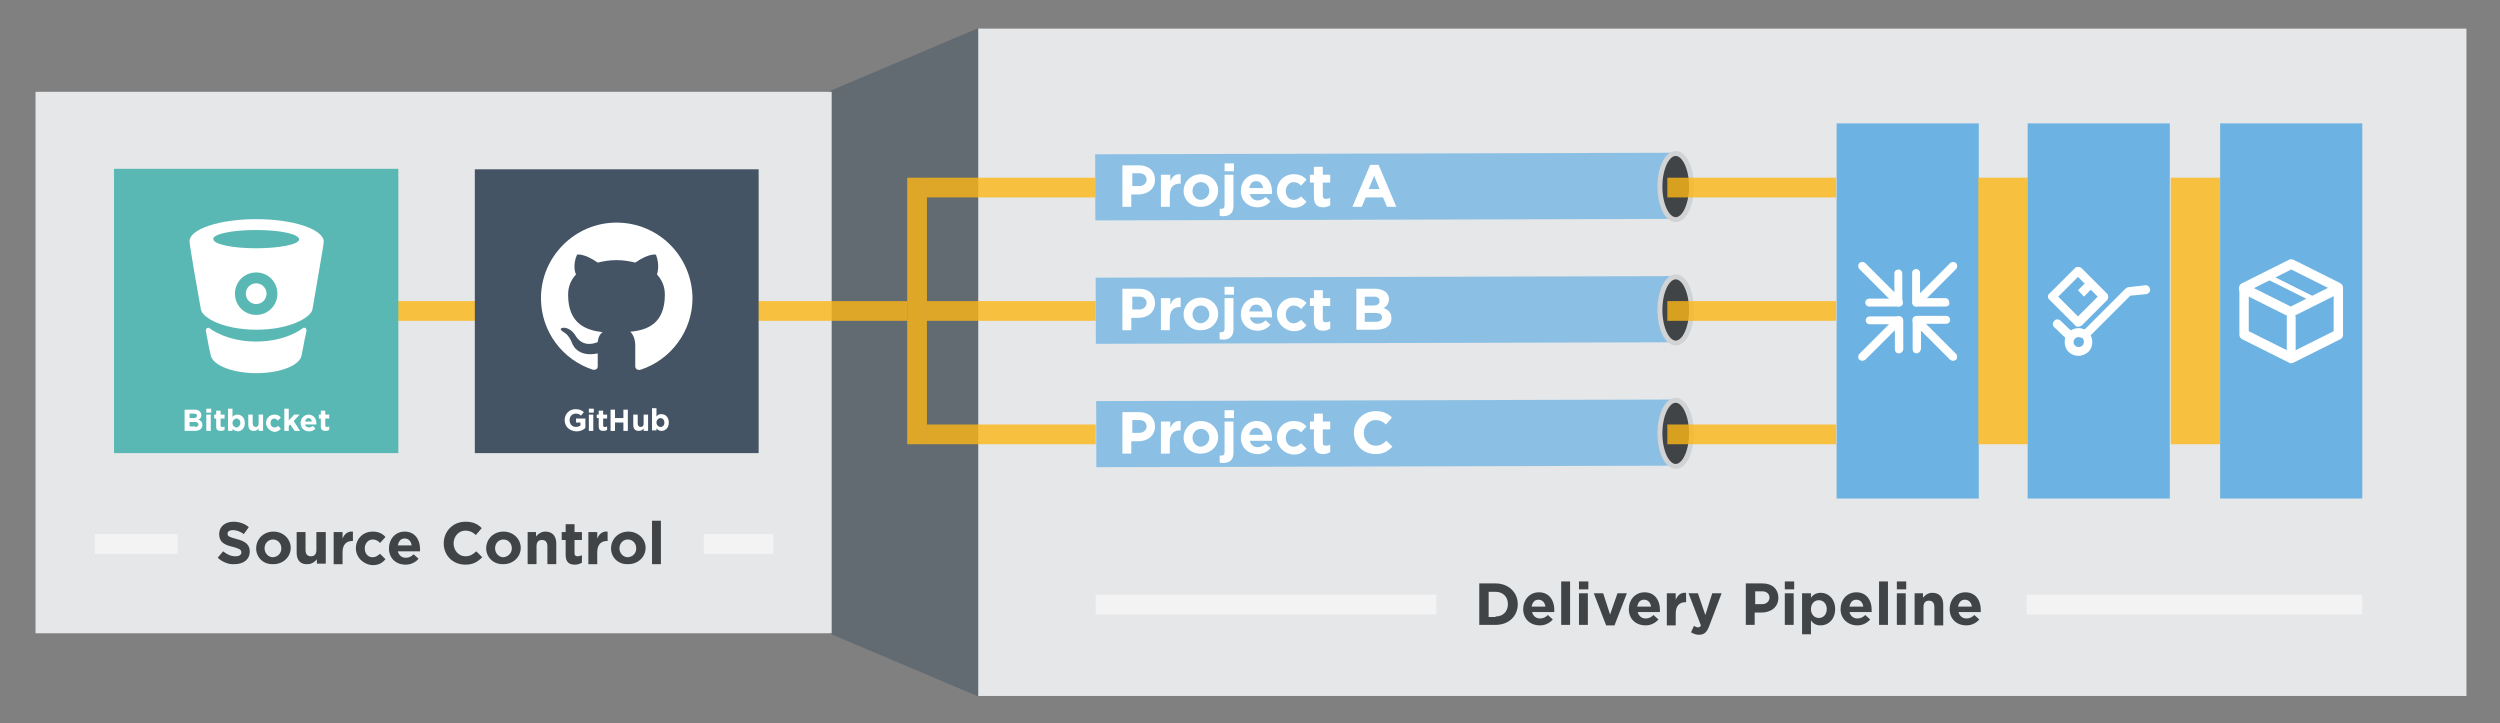 <?xml version="1.0" encoding="utf-8"?>
<!-- Generator: Adobe Illustrator 19.1.0, SVG Export Plug-In . SVG Version: 6.00 Build 0)  -->
<svg version="1.1" id="Layer_1" xmlns="http://www.w3.org/2000/svg" xmlns:xlink="http://www.w3.org/1999/xlink" x="0px" y="0px"
	 viewBox="0 0 506.5 146.5" enable-background="new 0 0 506.5 146.5" xml:space="preserve">
<rect x="0" y="0" width="506.5" height="146.5" fill="#808080" stroke="none"/>
<polygon fill="#455565" fill-opacity="0.5" points="198.2,141.1 138,115.6 137.5,115.6 137.5,31.2 138,31.2 198.2,5.7 "/>
<rect x="7.2" y="18.6" fill="#E6E7E8" enable-background="new    " width="161.3" height="109.7"/>
<rect x="198.2" y="5.8" fill="#E6E7E8" enable-background="new    " width="301.5" height="135.2"/>
<line fill="none" stroke="#FFFFFF" stroke-width="4" stroke-miterlimit="10" stroke-opacity="0.5" x1="291" y1="122.5" x2="222" y2="122.5"/>
<rect x="221.9" y="31.1" transform="matrix(1 -2.653798e-03 2.653798e-03 1 -9.931799e-02 0.745)" opacity="0.75" fill="#6CB2E2" width="117.3" height="13.4"/>
<rect x="222" y="56.1" transform="matrix(1 -2.653798e-03 2.653798e-03 1 -0.166 0.745)" opacity="0.75" fill="#6CB2E2" width="117.3" height="13.4"/>
<rect x="222.1" y="81.1" transform="matrix(1 -2.653798e-03 2.653798e-03 1 -0.232 0.745)" opacity="0.75" fill="#6CB2E2" width="117.3" height="13.4"/>
<ellipse fill="#404447" stroke="#D1D3D4" stroke-miterlimit="10" cx="339.5" cy="87.8" rx="3.2" ry="6.7"/>
<g>
	<g>
		<path fill="#FFFFFF" d="M227.4,83.5h3.4c2,0,3.2,1.2,3.2,2.9v0c0,1.9-1.5,3-3.4,3h-1.4v2.5h-1.8V83.5z M230.8,87.7
			c0.9,0,1.5-0.6,1.5-1.3v0c0-0.8-0.6-1.3-1.5-1.3h-1.4v2.6H230.8z"/>
		<path fill="#FFFFFF" d="M235.3,85.4h1.8v1.3c0.4-0.9,1-1.5,2.1-1.4v1.9H239c-1.2,0-2,0.7-2,2.3v2.4h-1.8V85.4z"/>
		<path fill="#FFFFFF" d="M239.8,88.7L239.8,88.7c0-1.9,1.5-3.4,3.5-3.4c2,0,3.5,1.5,3.5,3.3v0c0,1.8-1.5,3.3-3.5,3.3
			C241.3,92,239.8,90.5,239.8,88.7z M245,88.7L245,88.7c0-1-0.7-1.8-1.7-1.8c-1,0-1.7,0.8-1.7,1.8v0c0,0.9,0.7,1.8,1.7,1.8
			C244.3,90.4,245,89.6,245,88.7z"/>
		<path fill="#FFFFFF" d="M247.1,93.7v-1.4c0.1,0,0.3,0,0.4,0c0.4,0,0.6-0.2,0.6-0.7v-6.2h1.8v6.3c0,1.4-0.7,2.1-2.1,2.1
			C247.6,93.8,247.4,93.8,247.1,93.7z M248.1,83.1h1.9v1.6h-1.9V83.1z"/>
		<path fill="#FFFFFF" d="M251.4,88.7L251.4,88.7c0-1.9,1.3-3.4,3.2-3.4c2.1,0,3.1,1.7,3.1,3.5c0,0.1,0,0.3,0,0.5h-4.5
			c0.2,0.8,0.8,1.3,1.6,1.3c0.6,0,1.1-0.2,1.6-0.7l1,0.9c-0.6,0.7-1.5,1.2-2.6,1.2C252.8,92,251.4,90.6,251.4,88.7z M255.9,88.1
			c-0.1-0.8-0.6-1.4-1.4-1.4c-0.8,0-1.2,0.5-1.4,1.4H255.9z"/>
		<path fill="#FFFFFF" d="M258.7,88.7L258.7,88.7c0-1.9,1.4-3.4,3.4-3.4c1.2,0,2,0.4,2.6,1.1l-1.1,1.2c-0.4-0.4-0.8-0.7-1.5-0.7
			c-0.9,0-1.6,0.8-1.6,1.8v0c0,1,0.6,1.8,1.6,1.8c0.6,0,1-0.3,1.5-0.7l1.1,1.1c-0.6,0.7-1.3,1.2-2.6,1.2
			C260.2,92,258.7,90.5,258.7,88.7z"/>
		<path fill="#FFFFFF" d="M266.2,90v-3h-0.8v-1.6h0.8v-1.6h1.8v1.6h1.5V87H268v2.7c0,0.4,0.2,0.6,0.6,0.6c0.3,0,0.6-0.1,0.9-0.2v1.5
			c-0.4,0.2-0.8,0.4-1.4,0.4C267,92,266.2,91.5,266.2,90z"/>
		<path fill="#FFFFFF" d="M274.3,87.7L274.3,87.7c0-2.4,1.8-4.4,4.4-4.4c1.6,0,2.5,0.5,3.3,1.3l-1.2,1.4c-0.6-0.6-1.3-0.9-2.1-0.9
			c-1.4,0-2.4,1.2-2.4,2.6v0c0,1.4,1,2.6,2.4,2.6c1,0,1.5-0.4,2.2-1l1.2,1.2c-0.9,0.9-1.8,1.5-3.4,1.5
			C276.1,92,274.3,90.1,274.3,87.7z"/>
	</g>
</g>
<ellipse fill="#404447" stroke="#D1D3D4" stroke-miterlimit="10" cx="339.5" cy="62.8" rx="3.2" ry="6.7"/>
<g>
	<g>
		<path fill="#FFFFFF" d="M227.4,58.5h3.4c2,0,3.2,1.2,3.2,2.9v0c0,1.9-1.5,3-3.4,3h-1.4v2.5h-1.8V58.5z M230.8,62.7
			c0.9,0,1.5-0.6,1.5-1.3v0c0-0.8-0.6-1.3-1.5-1.3h-1.4v2.6H230.8z"/>
		<path fill="#FFFFFF" d="M235.3,60.4h1.8v1.3c0.4-0.9,1-1.5,2.1-1.4v1.9H239c-1.2,0-2,0.7-2,2.3v2.4h-1.8V60.4z"/>
		<path fill="#FFFFFF" d="M239.8,63.7L239.8,63.7c0-1.9,1.5-3.4,3.5-3.4c2,0,3.5,1.5,3.5,3.3v0c0,1.8-1.5,3.3-3.5,3.3
			C241.3,67,239.8,65.5,239.8,63.7z M245,63.7L245,63.7c0-1-0.7-1.8-1.7-1.8c-1,0-1.7,0.8-1.7,1.8v0c0,0.9,0.7,1.8,1.7,1.8
			C244.3,65.4,245,64.6,245,63.7z"/>
		<path fill="#FFFFFF" d="M247.1,68.7v-1.4c0.1,0,0.3,0,0.4,0c0.4,0,0.6-0.2,0.6-0.7v-6.2h1.8v6.3c0,1.4-0.7,2.1-2.1,2.1
			C247.6,68.8,247.4,68.8,247.1,68.7z M248.1,58.1h1.9v1.6h-1.9V58.1z"/>
		<path fill="#FFFFFF" d="M251.4,63.7L251.4,63.7c0-1.9,1.3-3.4,3.2-3.4c2.1,0,3.1,1.7,3.1,3.5c0,0.1,0,0.3,0,0.5h-4.5
			c0.2,0.8,0.8,1.3,1.6,1.3c0.6,0,1.1-0.2,1.6-0.7l1,0.9c-0.6,0.7-1.5,1.2-2.6,1.2C252.8,67,251.4,65.6,251.4,63.7z M255.9,63.1
			c-0.1-0.8-0.6-1.4-1.4-1.4c-0.8,0-1.2,0.5-1.4,1.4H255.9z"/>
		<path fill="#FFFFFF" d="M258.7,63.7L258.7,63.7c0-1.9,1.4-3.4,3.4-3.4c1.2,0,2,0.4,2.6,1.1l-1.1,1.2c-0.4-0.4-0.8-0.7-1.5-0.7
			c-0.9,0-1.6,0.8-1.6,1.8v0c0,1,0.6,1.8,1.6,1.8c0.6,0,1-0.3,1.5-0.7l1.1,1.1c-0.6,0.7-1.3,1.2-2.6,1.2
			C260.2,67,258.7,65.5,258.7,63.7z"/>
		<path fill="#FFFFFF" d="M266.2,65v-3h-0.8v-1.6h0.8v-1.6h1.8v1.6h1.5V62H268v2.7c0,0.4,0.2,0.6,0.6,0.6c0.3,0,0.6-0.1,0.9-0.2v1.5
			c-0.4,0.2-0.8,0.4-1.4,0.4C267,67,266.2,66.5,266.2,65z"/>
		<path fill="#FFFFFF" d="M274.7,58.5h3.9c1,0,1.7,0.3,2.2,0.7c0.4,0.4,0.6,0.9,0.6,1.4v0c0,0.9-0.5,1.5-1.1,1.8
			c1,0.4,1.6,0.9,1.6,2.1v0c0,1.5-1.2,2.3-3.1,2.3h-4V58.5z M278.2,61.9c0.8,0,1.3-0.3,1.3-0.9v0c0-0.6-0.4-0.9-1.2-0.9h-1.8v1.8
			H278.2z M278.7,65.2c0.8,0,1.3-0.3,1.3-0.9v0c0-0.6-0.4-0.9-1.4-0.9h-2.1v1.8H278.7z"/>
	</g>
</g>
<g>
	<g>
		<path fill="#FFFFFF" d="M227.4,33.5h3.4c2,0,3.2,1.2,3.2,2.9v0c0,1.9-1.5,3-3.4,3h-1.4v2.5h-1.8V33.5z M230.8,37.7
			c0.9,0,1.5-0.6,1.5-1.3v0c0-0.8-0.6-1.3-1.5-1.3h-1.4v2.6H230.8z"/>
		<path fill="#FFFFFF" d="M235.3,35.4h1.8v1.3c0.4-0.9,1-1.5,2.1-1.4v1.9H239c-1.2,0-2,0.7-2,2.3v2.4h-1.8V35.4z"/>
		<path fill="#FFFFFF" d="M239.8,38.7L239.8,38.7c0-1.9,1.5-3.4,3.5-3.4c2,0,3.5,1.5,3.5,3.3v0c0,1.8-1.5,3.3-3.5,3.3
			C241.3,42,239.8,40.5,239.8,38.7z M245,38.7L245,38.7c0-1-0.7-1.8-1.7-1.8c-1,0-1.7,0.8-1.7,1.8v0c0,0.9,0.7,1.8,1.7,1.8
			C244.3,40.4,245,39.6,245,38.7z"/>
		<path fill="#FFFFFF" d="M247.1,43.7v-1.4c0.1,0,0.3,0,0.4,0c0.4,0,0.6-0.2,0.6-0.7v-6.2h1.8v6.3c0,1.4-0.7,2.1-2.1,2.1
			C247.6,43.8,247.4,43.8,247.1,43.7z M248.1,33.1h1.9v1.6h-1.9V33.1z"/>
		<path fill="#FFFFFF" d="M251.4,38.7L251.4,38.7c0-1.9,1.3-3.4,3.2-3.4c2.1,0,3.1,1.7,3.1,3.5c0,0.1,0,0.3,0,0.5h-4.5
			c0.2,0.8,0.8,1.3,1.6,1.3c0.6,0,1.1-0.2,1.6-0.7l1,0.9c-0.6,0.7-1.5,1.2-2.6,1.2C252.8,42,251.4,40.6,251.4,38.7z M255.9,38.1
			c-0.1-0.8-0.6-1.4-1.4-1.4c-0.8,0-1.2,0.5-1.4,1.4H255.9z"/>
		<path fill="#FFFFFF" d="M258.7,38.7L258.7,38.7c0-1.9,1.4-3.4,3.4-3.4c1.2,0,2,0.4,2.6,1.1l-1.1,1.2c-0.4-0.4-0.8-0.7-1.5-0.7
			c-0.9,0-1.6,0.8-1.6,1.8v0c0,1,0.6,1.8,1.6,1.8c0.6,0,1-0.3,1.5-0.7l1.1,1.1c-0.6,0.7-1.3,1.2-2.6,1.2
			C260.2,42,258.7,40.5,258.7,38.7z"/>
		<path fill="#FFFFFF" d="M266.2,40v-3h-0.8v-1.6h0.8v-1.6h1.8v1.6h1.5V37H268v2.7c0,0.4,0.2,0.6,0.6,0.6c0.3,0,0.6-0.1,0.9-0.2v1.5
			c-0.4,0.2-0.8,0.4-1.4,0.4C267,42,266.2,41.5,266.2,40z"/>
		<path fill="#FFFFFF" d="M277.6,33.4h1.7l3.6,8.5h-1.9l-0.8-1.9h-3.5l-0.8,1.9H274L277.6,33.4z M279.5,38.3l-1.1-2.7l-1.1,2.7
			H279.5z"/>
	</g>
</g>
<rect x="372.1" y="25" fill="#6CB2E2" width="28.8" height="76"/>
<g>
	<g>
		<g>
			<path fill="#FFFFFF" d="M384.7,71.6c-0.5,0-0.8-0.4-0.8-0.8v-5.1h-5.1c-0.5,0-0.8-0.4-0.8-0.8c0-0.5,0.4-0.8,0.8-0.8h6
				c0.5,0,0.8,0.4,0.8,0.8v6C385.5,71.2,385.2,71.6,384.7,71.6L384.7,71.6z"/>
		</g>
		<g>
			<path fill="#FFFFFF" d="M377.3,73.1c-0.2,0-0.4-0.1-0.6-0.2c-0.3-0.3-0.3-0.9,0-1.2l7.4-7.4c0.3-0.3,0.9-0.3,1.2,0
				c0.3,0.3,0.3,0.9,0,1.2l-7.4,7.4C377.7,73,377.5,73.1,377.3,73.1L377.3,73.1z"/>
		</g>
	</g>
	<g>
		<g>
			<path fill="#FFFFFF" d="M388.3,71.6c-0.5,0-0.8-0.4-0.8-0.8v-6c0-0.5,0.4-0.8,0.8-0.8h6c0.5,0,0.8,0.4,0.8,0.8
				c0,0.5-0.4,0.8-0.8,0.8h-5.1v5.1C389.1,71.2,388.7,71.6,388.3,71.6L388.3,71.6z"/>
		</g>
		<g>
			<path fill="#FFFFFF" d="M395.7,73.1c-0.2,0-0.4-0.1-0.6-0.2l-7.4-7.4c-0.3-0.3-0.3-0.9,0-1.2c0.3-0.3,0.9-0.3,1.2,0l7.4,7.4
				c0.3,0.3,0.3,0.9,0,1.2C396.1,73,395.9,73.1,395.7,73.1L395.7,73.1z"/>
		</g>
	</g>
	<g>
		<g>
			<path fill="#FFFFFF" d="M394.2,62.1h-6c-0.5,0-0.8-0.4-0.8-0.8v-6c0-0.5,0.4-0.8,0.8-0.8c0.5,0,0.8,0.4,0.8,0.8v5.1h5.1
				c0.5,0,0.8,0.4,0.8,0.8C395.1,61.7,394.7,62.1,394.2,62.1L394.2,62.1z"/>
		</g>
		<g>
			<path fill="#FFFFFF" d="M388.3,62.1c-0.2,0-0.4-0.1-0.6-0.2c-0.3-0.3-0.3-0.9,0-1.2l7.4-7.4c0.3-0.3,0.9-0.3,1.2,0
				c0.3,0.3,0.3,0.9,0,1.2l-7.4,7.4C388.7,62,388.5,62.1,388.3,62.1L388.3,62.1z"/>
		</g>
	</g>
	<g>
		<g>
			<path fill="#FFFFFF" d="M384.7,62.1h-6c-0.5,0-0.8-0.4-0.8-0.8c0-0.5,0.4-0.8,0.8-0.8h5.1v-5.1c0-0.5,0.4-0.8,0.8-0.8
				c0.5,0,0.8,0.4,0.8,0.8v6C385.5,61.7,385.2,62.1,384.7,62.1L384.7,62.1z"/>
		</g>
		<g>
			<path fill="#FFFFFF" d="M384.7,62.1c-0.2,0-0.4-0.1-0.6-0.2l-7.4-7.4c-0.3-0.3-0.3-0.9,0-1.2c0.3-0.3,0.9-0.3,1.2,0l7.4,7.4
				c0.3,0.3,0.3,0.9,0,1.2C385.1,62,384.9,62.1,384.7,62.1L384.7,62.1z"/>
		</g>
	</g>
</g>
<line opacity="0.8" fill="#445464" stroke="#FCB716" stroke-width="10" stroke-miterlimit="10" x1="405.8" y1="36" x2="405.8" y2="90"/>
<rect x="410.8" y="25" fill="#6CB2E2" width="28.8" height="76"/>
<g>
	<g>
		<path fill="#FFFFFF" d="M419.1,68.7c-0.2,0-0.4-0.1-0.6-0.2l-2.3-2.2c-0.4-0.3-0.4-0.9,0-1.3c0.3-0.4,0.9-0.4,1.3,0l2.3,2.2
			c0.4,0.3,0.4,0.9,0,1.3C419.6,68.6,419.4,68.7,419.1,68.7L419.1,68.7z"/>
	</g>
	<g>
		<path fill="#FFFFFF" d="M422.9,68.4c-0.2,0-0.5-0.1-0.6-0.3c-0.3-0.3-0.3-0.9,0-1.3l8.3-8.3c0.1-0.1,0.3-0.2,0.5-0.3l3.5-0.4
			c0.5-0.1,0.9,0.3,1,0.8c0.1,0.5-0.3,0.9-0.8,1l-3.2,0.3l-8.1,8.1C423.4,68.3,423.1,68.4,422.9,68.4L422.9,68.4z"/>
	</g>
	<g>
		<path fill="#FFFFFF" d="M421,66.2c-0.2,0-0.5-0.1-0.6-0.3l-5.2-5.2c-0.2-0.2-0.3-0.4-0.3-0.6c0-0.2,0.1-0.5,0.3-0.6l5.2-5.2
			c0.3-0.3,0.9-0.3,1.3,0l5.2,5.2c0.3,0.3,0.3,0.9,0,1.3l-5.2,5.2C421.4,66.1,421.2,66.2,421,66.2L421,66.2z M417,60.1l4,4l4-4l-4-4
			L417,60.1L417,60.1z"/>
	</g>
	<g>
		<polygon fill="#FFFFFF" points="422.2,60.1 421,58.8 423,56.8 424.2,58.1 422.2,60.1 		"/>
	</g>
	<g>
		<path fill="#FFFFFF" d="M421.1,72.1c-0.8,0-1.5-0.3-2-0.8c-0.5-0.5-0.8-1.2-0.8-2s0.3-1.5,0.8-2c1.1-1.1,2.9-1.1,4,0
			c0.5,0.5,0.8,1.2,0.8,2s-0.3,1.5-0.8,2C422.5,71.8,421.8,72.1,421.1,72.1L421.1,72.1z M421.1,68.3c-0.3,0-0.5,0.1-0.7,0.3
			c-0.2,0.2-0.3,0.5-0.3,0.7c0,0.3,0.1,0.5,0.3,0.7c0.4,0.4,1.1,0.4,1.5,0c0.4-0.4,0.4-1.1,0-1.5C421.6,68.4,421.3,68.3,421.1,68.3
			L421.1,68.3z"/>
	</g>
</g>
<ellipse fill="#404447" stroke="#D1D3D4" stroke-miterlimit="10" cx="339.5" cy="37.8" rx="3.2" ry="6.7"/>
<g>
	
		<line opacity="0.8" fill="#445464" stroke="#FCB716" stroke-width="4" stroke-miterlimit="10" x1="372" y1="88" x2="337.8" y2="88"/>
	
		<line opacity="0.8" fill="#445464" stroke="#FCB716" stroke-width="4" stroke-miterlimit="10" x1="372" y1="63" x2="337.8" y2="63"/>
	
		<line opacity="0.8" fill="#6CB2E2" stroke="#FCB716" stroke-width="4" stroke-miterlimit="10" x1="372" y1="38" x2="337.8" y2="38"/>
</g>
<line opacity="0.8" fill="none" stroke="#FCB716" stroke-width="10" stroke-miterlimit="10" x1="444.8" y1="36" x2="444.8" y2="90"/>
<rect x="449.8" y="25" fill="#6CB2E2" width="28.8" height="76"/>
<g>
	<g>
		<path fill="#FFFFFF" d="M464.2,73.6c-0.1,0-0.3,0-0.4-0.1l-9.6-4.8c-0.3-0.2-0.5-0.5-0.5-0.9v-9.5c0-0.4,0.2-0.8,0.5-0.9l9.6-4.8
			c0.2-0.1,0.5-0.1,0.8,0l9.6,4.8c0.3,0.2,0.5,0.5,0.5,0.9v9.5c0,0.4-0.2,0.8-0.5,0.9l-9.6,4.8C464.5,73.5,464.4,73.6,464.2,73.6
			L464.2,73.6z M455.6,67.1l8.6,4.3l8.6-4.3v-8.2l-8.6-4.3l-8.6,4.3V67.1L455.6,67.1z"/>
	</g>
	<g>
		<path fill="#FFFFFF" d="M464.2,64.3c-0.1,0-0.3,0-0.4-0.1l-9.6-4.8c-0.5-0.2-0.7-0.8-0.5-1.4c0.2-0.5,0.8-0.7,1.2-0.5l9.2,4.6
			l9.2-4.6c0.5-0.2,1,0,1.2,0.5c0.2,0.5,0,1.1-0.5,1.4l-9.6,4.8C464.5,64.3,464.4,64.3,464.2,64.3L464.2,64.3z"/>
	</g>
	<g>
		<path fill="#FFFFFF" d="M469.4,61.5c-0.1,0-0.1,0-0.2,0l-9.6-4.8c-0.2-0.1-0.3-0.4-0.2-0.7c0.1-0.3,0.4-0.4,0.6-0.3l9.6,4.8
			c0.2,0.1,0.3,0.4,0.2,0.7C469.7,61.4,469.6,61.5,469.4,61.5L469.4,61.5z"/>
	</g>
	<g>
		<path fill="#FFFFFF" d="M464.2,73.2c-0.5,0-0.9-0.5-0.9-1v-7.9c0-0.6,0.4-1,0.9-1c0.5,0,0.9,0.5,0.9,1v7.9
			C465.2,72.7,464.7,73.2,464.2,73.2L464.2,73.2z"/>
	</g>
</g>
<g>
	<g>
		<path fill="#404447" d="M299.7,118.2h3.3c2.6,0,4.5,1.8,4.5,4.2v0c0,2.4-1.8,4.2-4.5,4.2h-3.3V118.2z M303,124.9
			c1.5,0,2.5-1,2.5-2.5v0c0-1.5-1-2.5-2.5-2.5h-1.4v5.1H303z"/>
		<path fill="#404447" d="M308.6,123.4L308.6,123.4c0-1.9,1.3-3.4,3.2-3.4c2.1,0,3.1,1.7,3.1,3.5c0,0.1,0,0.3,0,0.5h-4.5
			c0.2,0.8,0.8,1.3,1.6,1.3c0.6,0,1.1-0.2,1.6-0.7l1,0.9c-0.6,0.7-1.5,1.2-2.6,1.2C310,126.7,308.6,125.4,308.6,123.4z M313.1,122.9
			c-0.1-0.8-0.6-1.4-1.4-1.4c-0.8,0-1.2,0.5-1.4,1.4H313.1z"/>
		<path fill="#404447" d="M316.3,117.8h1.8v8.8h-1.8V117.8z"/>
		<path fill="#404447" d="M319.9,117.8h1.9v1.6h-1.9V117.8z M319.9,120.2h1.8v6.4h-1.8V120.2z"/>
		<path fill="#404447" d="M322.9,120.2h1.9l1.4,4.3l1.5-4.3h1.9l-2.5,6.5h-1.7L322.9,120.2z"/>
		<path fill="#404447" d="M330,123.4L330,123.4c0-1.9,1.3-3.4,3.2-3.4c2.1,0,3.1,1.7,3.1,3.5c0,0.1,0,0.3,0,0.5h-4.5
			c0.2,0.8,0.8,1.3,1.6,1.3c0.6,0,1.1-0.2,1.6-0.7l1,0.9c-0.6,0.7-1.5,1.2-2.6,1.2C331.4,126.7,330,125.4,330,123.4z M334.5,122.9
			c-0.1-0.8-0.6-1.4-1.4-1.4c-0.8,0-1.2,0.5-1.4,1.4H334.5z"/>
		<path fill="#404447" d="M337.7,120.2h1.8v1.3c0.4-0.9,1-1.5,2.1-1.4v1.9h-0.1c-1.2,0-2,0.7-2,2.3v2.4h-1.8V120.2z"/>
		<path fill="#404447" d="M342.6,128.1l0.6-1.3c0.2,0.1,0.5,0.3,0.8,0.3c0.3,0,0.5-0.1,0.6-0.4l-2.5-6.5h1.9l1.5,4.4l1.4-4.4h1.9
			l-2.5,6.6c-0.5,1.3-1,1.8-2.1,1.8C343.6,128.6,343.1,128.4,342.6,128.1z"/>
		<path fill="#404447" d="M353.7,118.2h3.4c2,0,3.2,1.2,3.2,2.9v0c0,1.9-1.5,3-3.4,3h-1.4v2.5h-1.8V118.2z M357,122.4
			c0.9,0,1.5-0.6,1.5-1.3v0c0-0.8-0.6-1.3-1.5-1.3h-1.4v2.6H357z"/>
		<path fill="#404447" d="M361.6,117.8h1.9v1.6h-1.9V117.8z M361.6,120.2h1.8v6.4h-1.8V120.2z"/>
		<path fill="#404447" d="M365.1,120.2h1.8v0.9c0.4-0.6,1.1-1,2-1c1.5,0,2.9,1.2,2.9,3.3v0c0,2.1-1.4,3.3-2.9,3.3c-1,0-1.6-0.4-2-1
			v2.8h-1.8V120.2z M370.1,123.4L370.1,123.4c0-1.1-0.7-1.8-1.6-1.8s-1.6,0.7-1.6,1.8v0c0,1.1,0.7,1.8,1.6,1.8
			S370.1,124.5,370.1,123.4z"/>
		<path fill="#404447" d="M372.9,123.4L372.9,123.4c0-1.9,1.3-3.4,3.2-3.4c2.1,0,3.1,1.7,3.1,3.5c0,0.1,0,0.3,0,0.5h-4.5
			c0.2,0.8,0.8,1.3,1.6,1.3c0.6,0,1.1-0.2,1.6-0.7l1,0.9c-0.6,0.7-1.5,1.2-2.6,1.2C374.4,126.7,372.9,125.4,372.9,123.4z
			 M377.5,122.9c-0.1-0.8-0.6-1.4-1.4-1.4c-0.8,0-1.2,0.5-1.4,1.4H377.5z"/>
		<path fill="#404447" d="M380.7,117.8h1.8v8.8h-1.8V117.8z"/>
		<path fill="#404447" d="M384.3,117.8h1.9v1.6h-1.9V117.8z M384.3,120.2h1.8v6.4h-1.8V120.2z"/>
		<path fill="#404447" d="M387.8,120.2h1.8v0.9c0.4-0.5,1-1,1.9-1c1.4,0,2.2,0.9,2.2,2.4v4.2h-1.8V123c0-0.9-0.4-1.3-1.1-1.3
			c-0.7,0-1.1,0.4-1.1,1.3v3.6h-1.8V120.2z"/>
		<path fill="#404447" d="M395,123.4L395,123.4c0-1.9,1.3-3.4,3.2-3.4c2.1,0,3.1,1.7,3.1,3.5c0,0.1,0,0.3,0,0.5h-4.5
			c0.2,0.8,0.8,1.3,1.6,1.3c0.6,0,1.1-0.2,1.6-0.7l1,0.9c-0.6,0.7-1.5,1.2-2.6,1.2C396.4,126.7,395,125.4,395,123.4z M399.5,122.9
			c-0.1-0.8-0.6-1.4-1.4-1.4c-0.8,0-1.2,0.5-1.4,1.4H399.5z"/>
	</g>
</g>
<line fill="none" stroke="#FFFFFF" stroke-width="4" stroke-miterlimit="10" stroke-opacity="0.5" x1="478.6" y1="122.5" x2="410.6" y2="122.5"/>
<line fill="none" stroke="#FFFFFF" stroke-width="4" stroke-miterlimit="10" stroke-opacity="0.5" x1="36" y1="110.2" x2="19.2" y2="110.2"/>
<g>
	<g>
		<path fill="#404447" d="M44.1,113l1.1-1.3c0.8,0.6,1.5,1,2.5,1c0.8,0,1.2-0.3,1.2-0.8v0c0-0.5-0.3-0.7-1.7-1.1
			c-1.7-0.4-2.8-0.9-2.8-2.6v0c0-1.5,1.2-2.5,2.9-2.5c1.2,0,2.3,0.4,3.1,1.1l-1,1.4c-0.7-0.5-1.5-0.8-2.2-0.8
			c-0.7,0-1.1,0.3-1.1,0.7v0c0,0.6,0.4,0.7,1.8,1.1c1.7,0.4,2.7,1.1,2.7,2.5v0c0,1.7-1.3,2.6-3.1,2.6
			C46.4,114.4,45.1,113.9,44.1,113z"/>
		<path fill="#404447" d="M51.9,111.1L51.9,111.1c0-1.9,1.5-3.4,3.5-3.4c2,0,3.5,1.5,3.5,3.3v0c0,1.8-1.5,3.3-3.5,3.3
			C53.3,114.4,51.9,112.9,51.9,111.1z M57,111.1L57,111.1c0-1-0.7-1.8-1.7-1.8c-1,0-1.7,0.8-1.7,1.8v0c0,0.9,0.7,1.8,1.7,1.8
			C56.4,112.8,57,112,57,111.1z"/>
		<path fill="#404447" d="M60.1,112v-4.2h1.8v3.6c0,0.9,0.4,1.3,1.1,1.3c0.7,0,1.1-0.4,1.1-1.3v-3.6H66v6.4h-1.8v-0.9
			c-0.4,0.5-1,1-1.9,1C60.9,114.4,60.1,113.5,60.1,112z"/>
		<path fill="#404447" d="M67.6,107.8h1.8v1.3c0.4-0.9,1-1.5,2.1-1.4v1.9h-0.1c-1.2,0-2,0.7-2,2.3v2.4h-1.8V107.8z"/>
		<path fill="#404447" d="M72.1,111.1L72.1,111.1c0-1.9,1.4-3.4,3.4-3.4c1.2,0,2,0.4,2.6,1.1L77,110c-0.4-0.4-0.8-0.7-1.5-0.7
			c-0.9,0-1.6,0.8-1.6,1.8v0c0,1,0.6,1.8,1.6,1.8c0.6,0,1-0.3,1.5-0.7l1.1,1.1c-0.6,0.7-1.3,1.2-2.6,1.2
			C73.6,114.4,72.1,112.9,72.1,111.1z"/>
		<path fill="#404447" d="M78.8,111.1L78.8,111.1c0-1.9,1.3-3.4,3.2-3.4c2.1,0,3.1,1.7,3.1,3.5c0,0.1,0,0.3,0,0.5h-4.5
			c0.2,0.8,0.8,1.3,1.6,1.3c0.6,0,1.1-0.2,1.6-0.7l1,0.9c-0.6,0.7-1.5,1.2-2.6,1.2C80.2,114.4,78.8,113.1,78.8,111.1z M83.4,110.5
			c-0.1-0.8-0.6-1.4-1.4-1.4c-0.8,0-1.2,0.5-1.4,1.4H83.4z"/>
		<path fill="#404447" d="M89.9,110.1L89.9,110.1c0-2.4,1.8-4.4,4.4-4.4c1.6,0,2.5,0.5,3.3,1.3l-1.2,1.4c-0.6-0.6-1.3-0.9-2.1-0.9
			c-1.4,0-2.4,1.2-2.4,2.6v0c0,1.4,1,2.6,2.4,2.6c1,0,1.5-0.4,2.2-1l1.2,1.2c-0.9,0.9-1.8,1.5-3.4,1.5
			C91.7,114.4,89.9,112.5,89.9,110.1z"/>
		<path fill="#404447" d="M98.5,111.1L98.5,111.1c0-1.9,1.5-3.4,3.5-3.4c2,0,3.5,1.5,3.5,3.3v0c0,1.8-1.5,3.3-3.5,3.3
			C100,114.4,98.5,112.9,98.5,111.1z M103.7,111.1L103.7,111.1c0-1-0.7-1.8-1.7-1.8c-1,0-1.7,0.8-1.7,1.8v0c0,0.9,0.7,1.8,1.7,1.8
			C103,112.8,103.7,112,103.7,111.1z"/>
		<path fill="#404447" d="M106.8,107.8h1.8v0.9c0.4-0.5,1-1,1.9-1c1.4,0,2.2,0.9,2.2,2.4v4.2h-1.8v-3.6c0-0.9-0.4-1.3-1.1-1.3
			c-0.7,0-1.1,0.4-1.1,1.3v3.6h-1.8V107.8z"/>
		<path fill="#404447" d="M114.6,112.4v-3h-0.8v-1.6h0.8v-1.6h1.8v1.6h1.5v1.6h-1.5v2.7c0,0.4,0.2,0.6,0.6,0.6
			c0.3,0,0.6-0.1,0.9-0.2v1.5c-0.4,0.2-0.8,0.4-1.4,0.4C115.3,114.4,114.6,113.9,114.6,112.4z"/>
		<path fill="#404447" d="M119.2,107.8h1.8v1.3c0.4-0.9,1-1.5,2.1-1.4v1.9H123c-1.2,0-2,0.7-2,2.3v2.4h-1.8V107.8z"/>
		<path fill="#404447" d="M123.8,111.1L123.8,111.1c0-1.9,1.5-3.4,3.5-3.4c2,0,3.5,1.5,3.5,3.3v0c0,1.8-1.5,3.3-3.5,3.3
			C125.2,114.4,123.8,112.9,123.8,111.1z M128.9,111.1L128.9,111.1c0-1-0.7-1.8-1.7-1.8c-1,0-1.7,0.8-1.7,1.8v0
			c0,0.9,0.7,1.8,1.7,1.8C128.3,112.8,128.9,112,128.9,111.1z"/>
		<path fill="#404447" d="M132.1,105.5h1.8v8.8h-1.8V105.5z"/>
	</g>
</g>
<line fill="none" stroke="#FFFFFF" stroke-width="4" stroke-miterlimit="10" stroke-opacity="0.5" x1="156.7" y1="110.2" x2="142.6" y2="110.2"/>
<line opacity="0.8" fill="#445464" stroke="#FCB716" stroke-width="4" stroke-miterlimit="10" x1="222" y1="88" x2="187.8" y2="88"/>
<line opacity="0.8" fill="#445464" stroke="#FCB716" stroke-width="4" stroke-miterlimit="10" x1="222" y1="63" x2="187.8" y2="63"/>
<line opacity="0.8" fill="#6CB2E2" stroke="#FCB716" stroke-width="4" stroke-miterlimit="10" x1="222" y1="38" x2="187.8" y2="38"/>
<line opacity="0.8" fill="#445464" stroke="#FCB716" stroke-width="4" stroke-miterlimit="10" x1="185.8" y1="36" x2="185.8" y2="90"/>
<line opacity="0.8" fill="#445464" stroke="#FCB716" stroke-width="4" stroke-miterlimit="10" x1="183.8" y1="63" x2="23.7" y2="63"/>
<g>
	<g>
		<rect x="23.1" y="34.2" fill="#59B8B3" width="57.6" height="57.6"/>
		<g>
			<path fill="#FFFFFF" d="M37.4,83h2c0.5,0,0.9,0.1,1.1,0.4c0.2,0.2,0.3,0.4,0.3,0.7v0c0,0.5-0.3,0.8-0.6,0.9
				c0.5,0.2,0.8,0.5,0.8,1.1v0c0,0.8-0.6,1.2-1.6,1.2h-2V83z M39.2,84.7c0.4,0,0.7-0.1,0.7-0.5v0c0-0.3-0.2-0.4-0.6-0.4h-0.9v0.9
				H39.2z M39.5,86.5c0.4,0,0.7-0.1,0.7-0.5v0c0-0.3-0.2-0.5-0.7-0.5h-1.1v0.9H39.5z"/>
			<path fill="#FFFFFF" d="M41.8,82.8h1v0.8h-1V82.8z M41.8,84h0.9v3.3h-0.9V84z"/>
			<path fill="#FFFFFF" d="M43.8,86.4v-1.6h-0.4V84h0.4v-0.8h0.9V84h0.8v0.8h-0.8v1.4c0,0.2,0.1,0.3,0.3,0.3c0.2,0,0.3,0,0.5-0.1
				v0.7c-0.2,0.1-0.4,0.2-0.7,0.2C44.1,87.3,43.8,87.1,43.8,86.4z"/>
			<path fill="#FFFFFF" d="M47.1,86.9v0.4h-0.9v-4.5h0.9v1.7c0.2-0.3,0.5-0.5,1-0.5c0.8,0,1.5,0.6,1.5,1.7v0c0,1.1-0.7,1.7-1.5,1.7
				C47.6,87.3,47.3,87.1,47.1,86.9z M48.7,85.7L48.7,85.7c0-0.6-0.4-0.9-0.8-0.9c-0.4,0-0.8,0.4-0.8,0.9v0c0,0.5,0.4,0.9,0.8,0.9
				C48.3,86.6,48.7,86.2,48.7,85.7z"/>
			<path fill="#FFFFFF" d="M50.3,86.1V84h0.9v1.8c0,0.4,0.2,0.7,0.6,0.7c0.4,0,0.6-0.2,0.6-0.7V84h0.9v3.3h-0.9v-0.5
				c-0.2,0.3-0.5,0.5-1,0.5C50.7,87.3,50.3,86.9,50.3,86.1z"/>
			<path fill="#FFFFFF" d="M53.9,85.7L53.9,85.7c0-0.9,0.7-1.7,1.7-1.7c0.6,0,1,0.2,1.3,0.6l-0.6,0.6c-0.2-0.2-0.4-0.4-0.7-0.4
				c-0.5,0-0.8,0.4-0.8,0.9v0c0,0.5,0.3,0.9,0.8,0.9c0.3,0,0.5-0.1,0.8-0.3l0.5,0.6c-0.3,0.3-0.7,0.6-1.3,0.6
				C54.7,87.4,53.9,86.6,53.9,85.7z"/>
			<path fill="#FFFFFF" d="M57.6,82.8h0.9v2.4l1.1-1.2h1.1l-1.2,1.3l1.3,2h-1.1l-0.9-1.3l-0.3,0.3v1h-0.9V82.8z"/>
			<path fill="#FFFFFF" d="M60.9,85.7L60.9,85.7c0-0.9,0.7-1.7,1.6-1.7c1.1,0,1.6,0.9,1.6,1.8c0,0.1,0,0.2,0,0.2h-2.3
				c0.1,0.4,0.4,0.6,0.8,0.6c0.3,0,0.5-0.1,0.8-0.3l0.5,0.5c-0.3,0.4-0.7,0.6-1.3,0.6C61.6,87.4,60.9,86.7,60.9,85.7z M63.2,85.4
				c-0.1-0.4-0.3-0.7-0.7-0.7c-0.4,0-0.6,0.3-0.7,0.7H63.2z"/>
			<path fill="#FFFFFF" d="M65,86.4v-1.6h-0.4V84H65v-0.8h0.9V84h0.8v0.8h-0.8v1.4c0,0.2,0.1,0.3,0.3,0.3c0.2,0,0.3,0,0.5-0.1v0.7
				c-0.2,0.1-0.4,0.2-0.7,0.2C65.4,87.3,65,87.1,65,86.4z"/>
		</g>
	</g>
	<g>
		<path fill="#FFFFFF" d="M51.9,44.4L51.9,44.4L51.9,44.4c-7.4,0-13.5,2-13.5,4.5c0,0.7,1.6,10,2.3,13.8c0.3,1.7,4.6,4.1,11.3,4.1v0
			v0c6.7,0,11-2.5,11.3-4.1c0.6-3.7,2.3-13.1,2.3-13.8C65.4,46.4,59.4,44.4,51.9,44.4z M51.9,63.8c-2.4,0-4.3-1.9-4.3-4.3
			c0-2.4,1.9-4.3,4.3-4.3c2.4,0,4.3,1.9,4.3,4.3C56.2,61.9,54.3,63.8,51.9,63.8z M51.9,50.3c-4.8,0-8.7-0.8-8.7-1.9
			c0-1,3.9-1.8,8.7-1.8s8.7,0.8,8.7,1.9C60.6,49.5,56.7,50.3,51.9,50.3z"/>
		<path fill="#FFFFFF" d="M61.6,66.4c-0.2,0-0.4,0.2-0.4,0.2s-3.3,2.6-9.3,2.6s-9.3-2.6-9.3-2.6s-0.2-0.2-0.4-0.2
			c-0.2,0-0.5,0.2-0.5,0.5c0,0,0,0.1,0,0.1c0.5,2.8,0.9,4.7,1,5c0.4,2,4.4,3.6,9.2,3.6l0,0l0,0l0,0l0,0c4.8,0,8.8-1.5,9.2-3.6
			c0.1-0.3,0.4-2.3,1-5c0,0,0-0.1,0-0.1C62.1,66.6,61.9,66.4,61.6,66.4z"/>
		<circle fill="#FFFFFF" cx="51.9" cy="59.5" r="2.1"/>
	</g>
</g>
<g>
	<g>
		<rect x="96.2" y="34.3" fill="#445464" width="57.5" height="57.5"/>
		<g>
			<path fill="#FFFFFF" d="M114.4,85.1L114.4,85.1c0-1.2,0.9-2.2,2.2-2.2c0.8,0,1.2,0.2,1.7,0.6l-0.6,0.7c-0.3-0.3-0.6-0.4-1.1-0.4
				c-0.7,0-1.2,0.6-1.2,1.3v0c0,0.8,0.5,1.4,1.3,1.4c0.3,0,0.6-0.1,0.9-0.3v-0.6h-0.9v-0.8h1.9v1.9c-0.4,0.4-1,0.7-1.8,0.7
				C115.3,87.3,114.4,86.4,114.4,85.1z"/>
			<path fill="#FFFFFF" d="M119.3,82.8h1v0.8h-1V82.8z M119.3,84h0.9v3.3h-0.9V84z"/>
			<path fill="#FFFFFF" d="M121.3,86.3v-1.6h-0.4V84h0.4v-0.8h0.9V84h0.8v0.8h-0.8v1.4c0,0.2,0.1,0.3,0.3,0.3c0.2,0,0.3,0,0.5-0.1
				v0.7c-0.2,0.1-0.4,0.2-0.7,0.2C121.6,87.3,121.3,87.1,121.3,86.3z"/>
			<path fill="#FFFFFF" d="M123.7,83h0.9v1.7h1.7V83h0.9v4.3h-0.9v-1.7h-1.7v1.7h-0.9V83z"/>
			<path fill="#FFFFFF" d="M128.3,86.1V84h0.9v1.8c0,0.4,0.2,0.7,0.6,0.7c0.4,0,0.6-0.2,0.6-0.7V84h0.9v3.3h-0.9v-0.5
				c-0.2,0.3-0.5,0.5-1,0.5C128.7,87.3,128.3,86.9,128.3,86.1z"/>
			<path fill="#FFFFFF" d="M133,86.8v0.4h-0.9v-4.5h0.9v1.7c0.2-0.3,0.5-0.5,1-0.5c0.8,0,1.5,0.6,1.5,1.7v0c0,1.1-0.7,1.7-1.5,1.7
				C133.6,87.3,133.3,87.1,133,86.8z M134.6,85.6L134.6,85.6c0-0.6-0.4-0.9-0.8-0.9c-0.4,0-0.8,0.4-0.8,0.9v0c0,0.5,0.4,0.9,0.8,0.9
				C134.3,86.5,134.6,86.2,134.6,85.6z"/>
		</g>
	</g>
	<g>
		<path fill="#FFFFFF" d="M124.9,45.1c-8.4,0-15.3,6.9-15.3,15.3c0,6.8,4.4,12.5,10.5,14.5c0.8,0.1,1-0.3,1-0.7c0-0.4,0-1.3,0-2.6
			c-4.3,0.9-5.2-2.1-5.2-2.1c-0.7-1.8-1.7-2.2-1.7-2.2c-1.4-0.9,0.1-0.9,0.1-0.9c1.5,0.1,2.3,1.6,2.3,1.6c1.4,2.3,3.6,1.7,4.5,1.3
			c0.1-1,0.5-1.7,1-2c-3.4-0.4-7-1.7-7-7.6c0-1.7,0.6-3,1.6-4.1c-0.2-0.4-0.7-1.9,0.2-4c0,0,1.3-0.4,4.2,1.6
			c1.2-0.3,2.5-0.5,3.8-0.5c1.3,0,2.6,0.2,3.8,0.5c2.9-2,4.2-1.6,4.2-1.6c0.8,2.1,0.3,3.7,0.2,4c1,1.1,1.6,2.4,1.6,4.1
			c0,5.9-3.6,7.2-7,7.5c0.5,0.5,1,1.4,1,2.8c0,2,0,3.7,0,4.2c0,0.4,0.3,0.9,1.1,0.7c6.1-2,10.5-7.8,10.5-14.5
			C140.2,51.9,133.4,45.1,124.9,45.1z"/>
	</g>
</g>
</svg>
